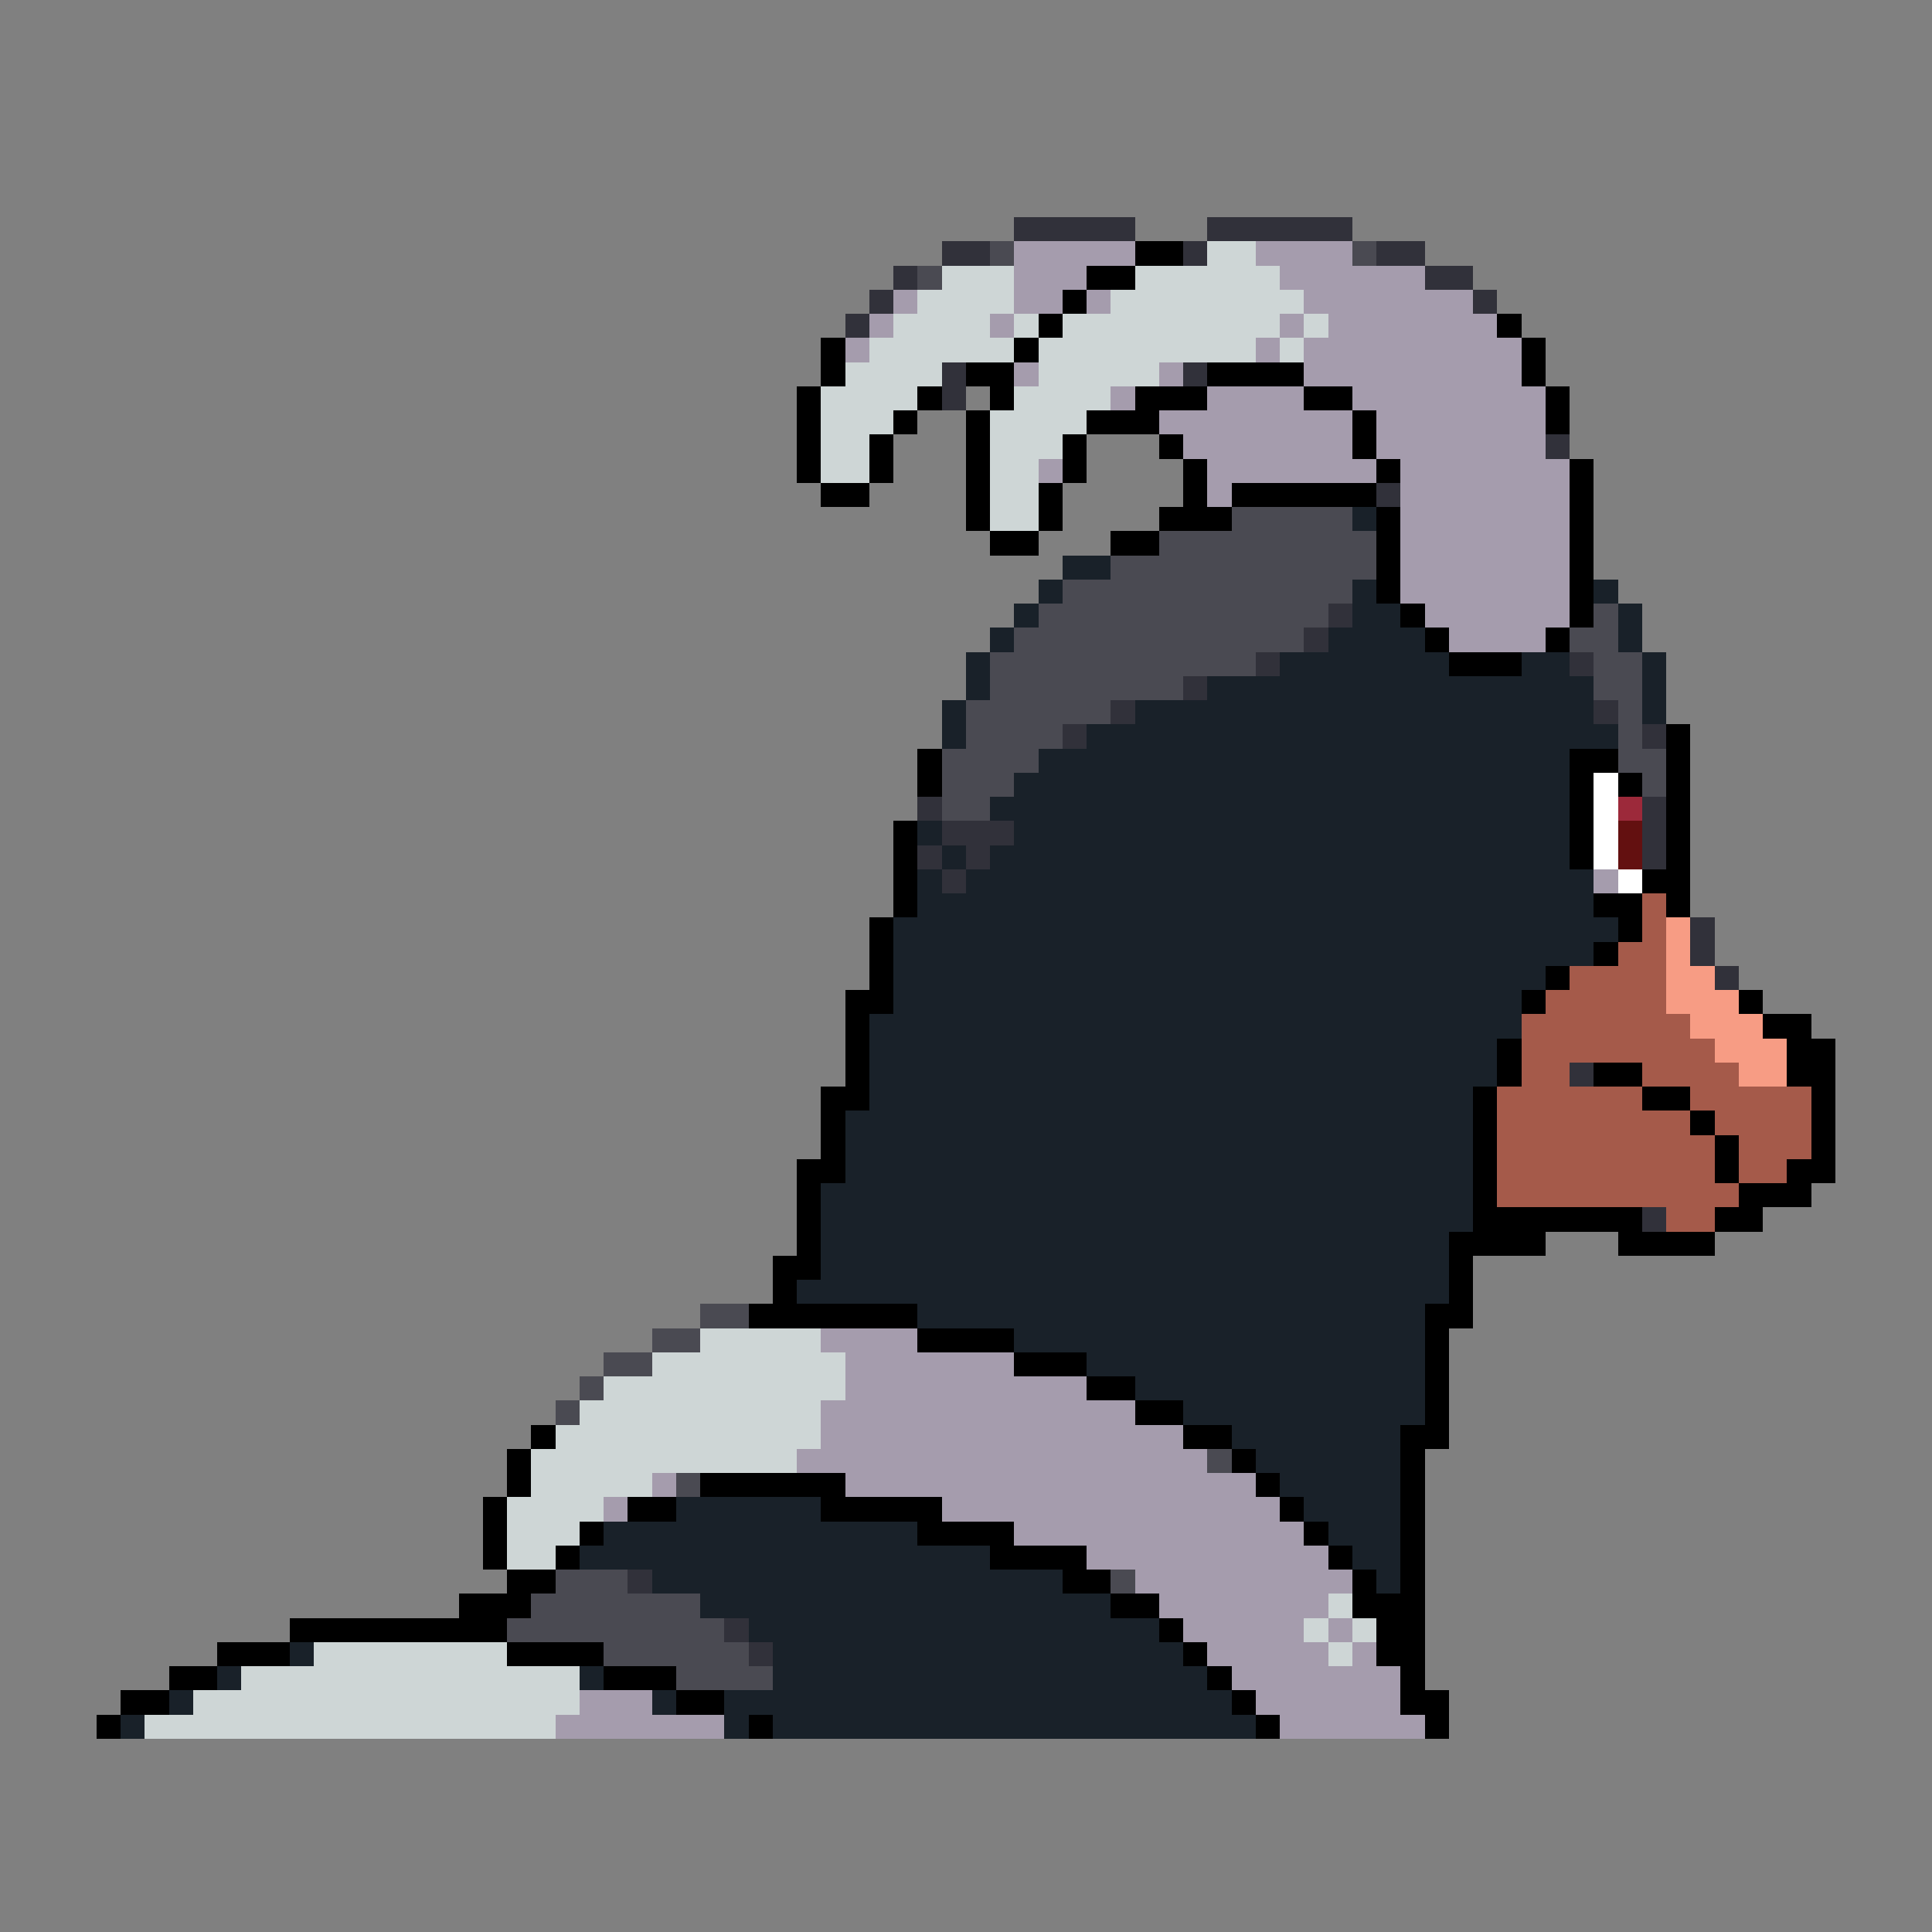 <svg xmlns="http://www.w3.org/2000/svg" viewBox="0 -0.5 80 80" shape-rendering="crispEdges">
<rect x="0" y="-0.5" width="80" height="80" fill="#808080" stroke="none"/>
<path stroke="#31313a" d="M42 9h5M50 9h6M39 10h2M49 10h1M57 10h2M37 11h1M59 11h2M36 12h1M61 12h1M35 13h1M39 15h1M49 15h1M39 16h1M64 18h1M57 20h1M55 25h1M54 26h1M52 27h1M65 27h1M49 28h1M46 29h1M66 29h1M44 30h1M68 30h1M38 33h1M68 33h1M39 34h3M68 34h1M38 35h1M40 35h1M68 35h1M39 36h1M70 38h1M70 39h1M71 40h1M65 44h1M68 50h1M26 65h1M30 67h1M31 68h1" />
<path stroke="#4a4a52" d="M41 10h1M56 10h1M38 11h1M51 21h5M48 22h9M46 23h11M44 24h12M43 25h12M66 25h1M42 26h12M65 26h2M41 27h11M66 27h2M41 28h8M66 28h2M40 29h6M67 29h1M40 30h4M67 30h1M39 31h4M67 31h2M39 32h3M68 32h1M39 33h2M29 54h2M27 55h2M25 56h2M24 57h1M23 58h1M50 60h1M28 61h1M23 65h3M46 65h1M22 66h7M21 67h9M25 68h6M28 69h4" />
<path stroke="#a59cad" d="M42 10h5M52 10h4M42 11h3M53 11h6M37 12h1M42 12h2M45 12h1M54 12h7M36 13h1M41 13h1M53 13h1M55 13h7M35 14h1M52 14h1M54 14h9M42 15h1M48 15h1M54 15h9M46 16h1M50 16h4M56 16h8M48 17h8M57 17h7M49 18h7M57 18h7M43 19h1M50 19h7M58 19h7M50 20h1M58 20h7M58 21h7M58 22h7M58 23h7M58 24h7M59 25h6M60 26h4M66 36h1M34 55h4M35 56h7M35 57h10M34 58h13M34 59h15M33 60h17M27 61h1M35 61h17M25 62h1M39 62h14M42 63h12M45 64h10M47 65h9M48 66h7M49 67h5M55 67h1M50 68h5M56 68h1M51 69h7M24 70h3M52 70h6M23 71h7M53 71h6" />
<path stroke="#000000" d="M47 10h2M45 11h2M44 12h1M43 13h1M62 13h1M34 14h1M42 14h1M63 14h1M34 15h1M40 15h2M50 15h4M63 15h1M33 16h1M38 16h1M41 16h1M47 16h3M54 16h2M64 16h1M33 17h1M37 17h1M40 17h1M45 17h3M56 17h1M64 17h1M33 18h1M36 18h1M40 18h1M44 18h1M48 18h1M56 18h1M33 19h1M36 19h1M40 19h1M44 19h1M49 19h1M57 19h1M65 19h1M34 20h2M40 20h1M43 20h1M49 20h1M51 20h6M65 20h1M40 21h1M43 21h1M48 21h3M57 21h1M65 21h1M41 22h2M46 22h2M57 22h1M65 22h1M57 23h1M65 23h1M57 24h1M65 24h1M58 25h1M65 25h1M59 26h1M64 26h1M60 27h3M69 30h1M38 31h1M65 31h2M69 31h1M38 32h1M65 32h1M67 32h1M69 32h1M65 33h1M69 33h1M37 34h1M65 34h1M69 34h1M37 35h1M65 35h1M69 35h1M37 36h1M68 36h2M37 37h1M66 37h2M69 37h1M36 38h1M67 38h1M36 39h1M66 39h1M36 40h1M64 40h1M35 41h2M63 41h1M72 41h1M35 42h1M73 42h2M35 43h1M62 43h1M74 43h2M35 44h1M62 44h1M66 44h2M74 44h2M34 45h2M61 45h1M68 45h2M75 45h1M34 46h1M61 46h1M70 46h1M75 46h1M34 47h1M61 47h1M71 47h1M75 47h1M33 48h2M61 48h1M71 48h1M74 48h2M33 49h1M61 49h1M72 49h3M33 50h1M61 50h7M71 50h2M33 51h1M60 51h4M67 51h4M32 52h2M60 52h1M32 53h1M60 53h1M31 54h7M59 54h2M38 55h4M59 55h1M42 56h3M59 56h1M45 57h2M59 57h1M47 58h2M59 58h1M22 59h1M49 59h2M58 59h2M21 60h1M51 60h1M58 60h1M21 61h1M29 61h6M52 61h1M58 61h1M20 62h1M26 62h2M34 62h5M53 62h1M58 62h1M20 63h1M24 63h1M38 63h4M54 63h1M58 63h1M20 64h1M23 64h1M41 64h4M55 64h1M58 64h1M21 65h2M44 65h2M56 65h1M58 65h1M19 66h3M46 66h2M56 66h3M12 67h9M48 67h1M57 67h2M9 68h3M21 68h4M49 68h1M57 68h2M7 69h2M25 69h3M50 69h1M58 69h1M5 70h2M28 70h2M51 70h1M58 70h2M4 71h1M31 71h1M52 71h1M59 71h1" />
<path stroke="#ced6d6" d="M50 10h2M39 11h3M47 11h6M38 12h4M46 12h8M37 13h4M42 13h1M44 13h9M54 13h1M36 14h6M43 14h9M53 14h1M35 15h4M43 15h5M34 16h4M42 16h4M34 17h3M41 17h4M34 18h2M41 18h3M34 19h2M41 19h2M41 20h2M41 21h2M29 55h5M27 56h8M25 57h10M24 58h10M23 59h11M22 60h11M22 61h5M21 62h4M21 63h3M21 64h2M55 66h1M54 67h1M56 67h1M13 68h8M55 68h1M10 69h14M8 70h16M6 71h17" />
<path stroke="#192129" d="M56 21h1M44 23h2M43 24h1M56 24h1M66 24h1M42 25h1M56 25h2M67 25h1M41 26h1M55 26h4M67 26h1M40 27h1M53 27h7M63 27h2M68 27h1M40 28h1M50 28h16M68 28h1M39 29h1M47 29h19M68 29h1M39 30h1M45 30h22M43 31h22M42 32h23M41 33h24M38 34h1M42 34h23M39 35h1M41 35h24M38 36h1M40 36h26M38 37h28M37 38h30M37 39h29M37 40h27M37 41h26M36 42h27M36 43h26M36 44h26M36 45h25M35 46h26M35 47h26M35 48h26M34 49h27M34 50h27M34 51h26M34 52h26M33 53h27M38 54h21M42 55h17M45 56h14M47 57h12M49 58h10M51 59h7M52 60h6M53 61h5M28 62h6M54 62h4M25 63h13M55 63h3M24 64h17M56 64h2M27 65h17M57 65h1M29 66h17M31 67h17M12 68h1M32 68h17M9 69h1M24 69h1M32 69h18M7 70h1M27 70h1M30 70h21M5 71h1M30 71h1M32 71h20" />
<path stroke="#ffffff" d="M66 32h1M66 33h1M66 34h1M66 35h1M67 36h1" />
<path stroke="#9c293a" d="M67 33h1" />
<path stroke="#631010" d="M67 34h1M67 35h1" />
<path stroke="#a55a4a" d="M68 37h1M68 38h1M67 39h2M65 40h4M64 41h5M63 42h7M63 43h8M63 44h2M68 44h4M62 45h6M70 45h5M62 46h8M71 46h4M62 47h9M72 47h3M62 48h9M72 48h2M62 49h10M69 50h2" />
<path stroke="#f79c84" d="M69 38h1M69 39h1M69 40h2M69 41h3M70 42h3M71 43h3M72 44h2" />
</svg>